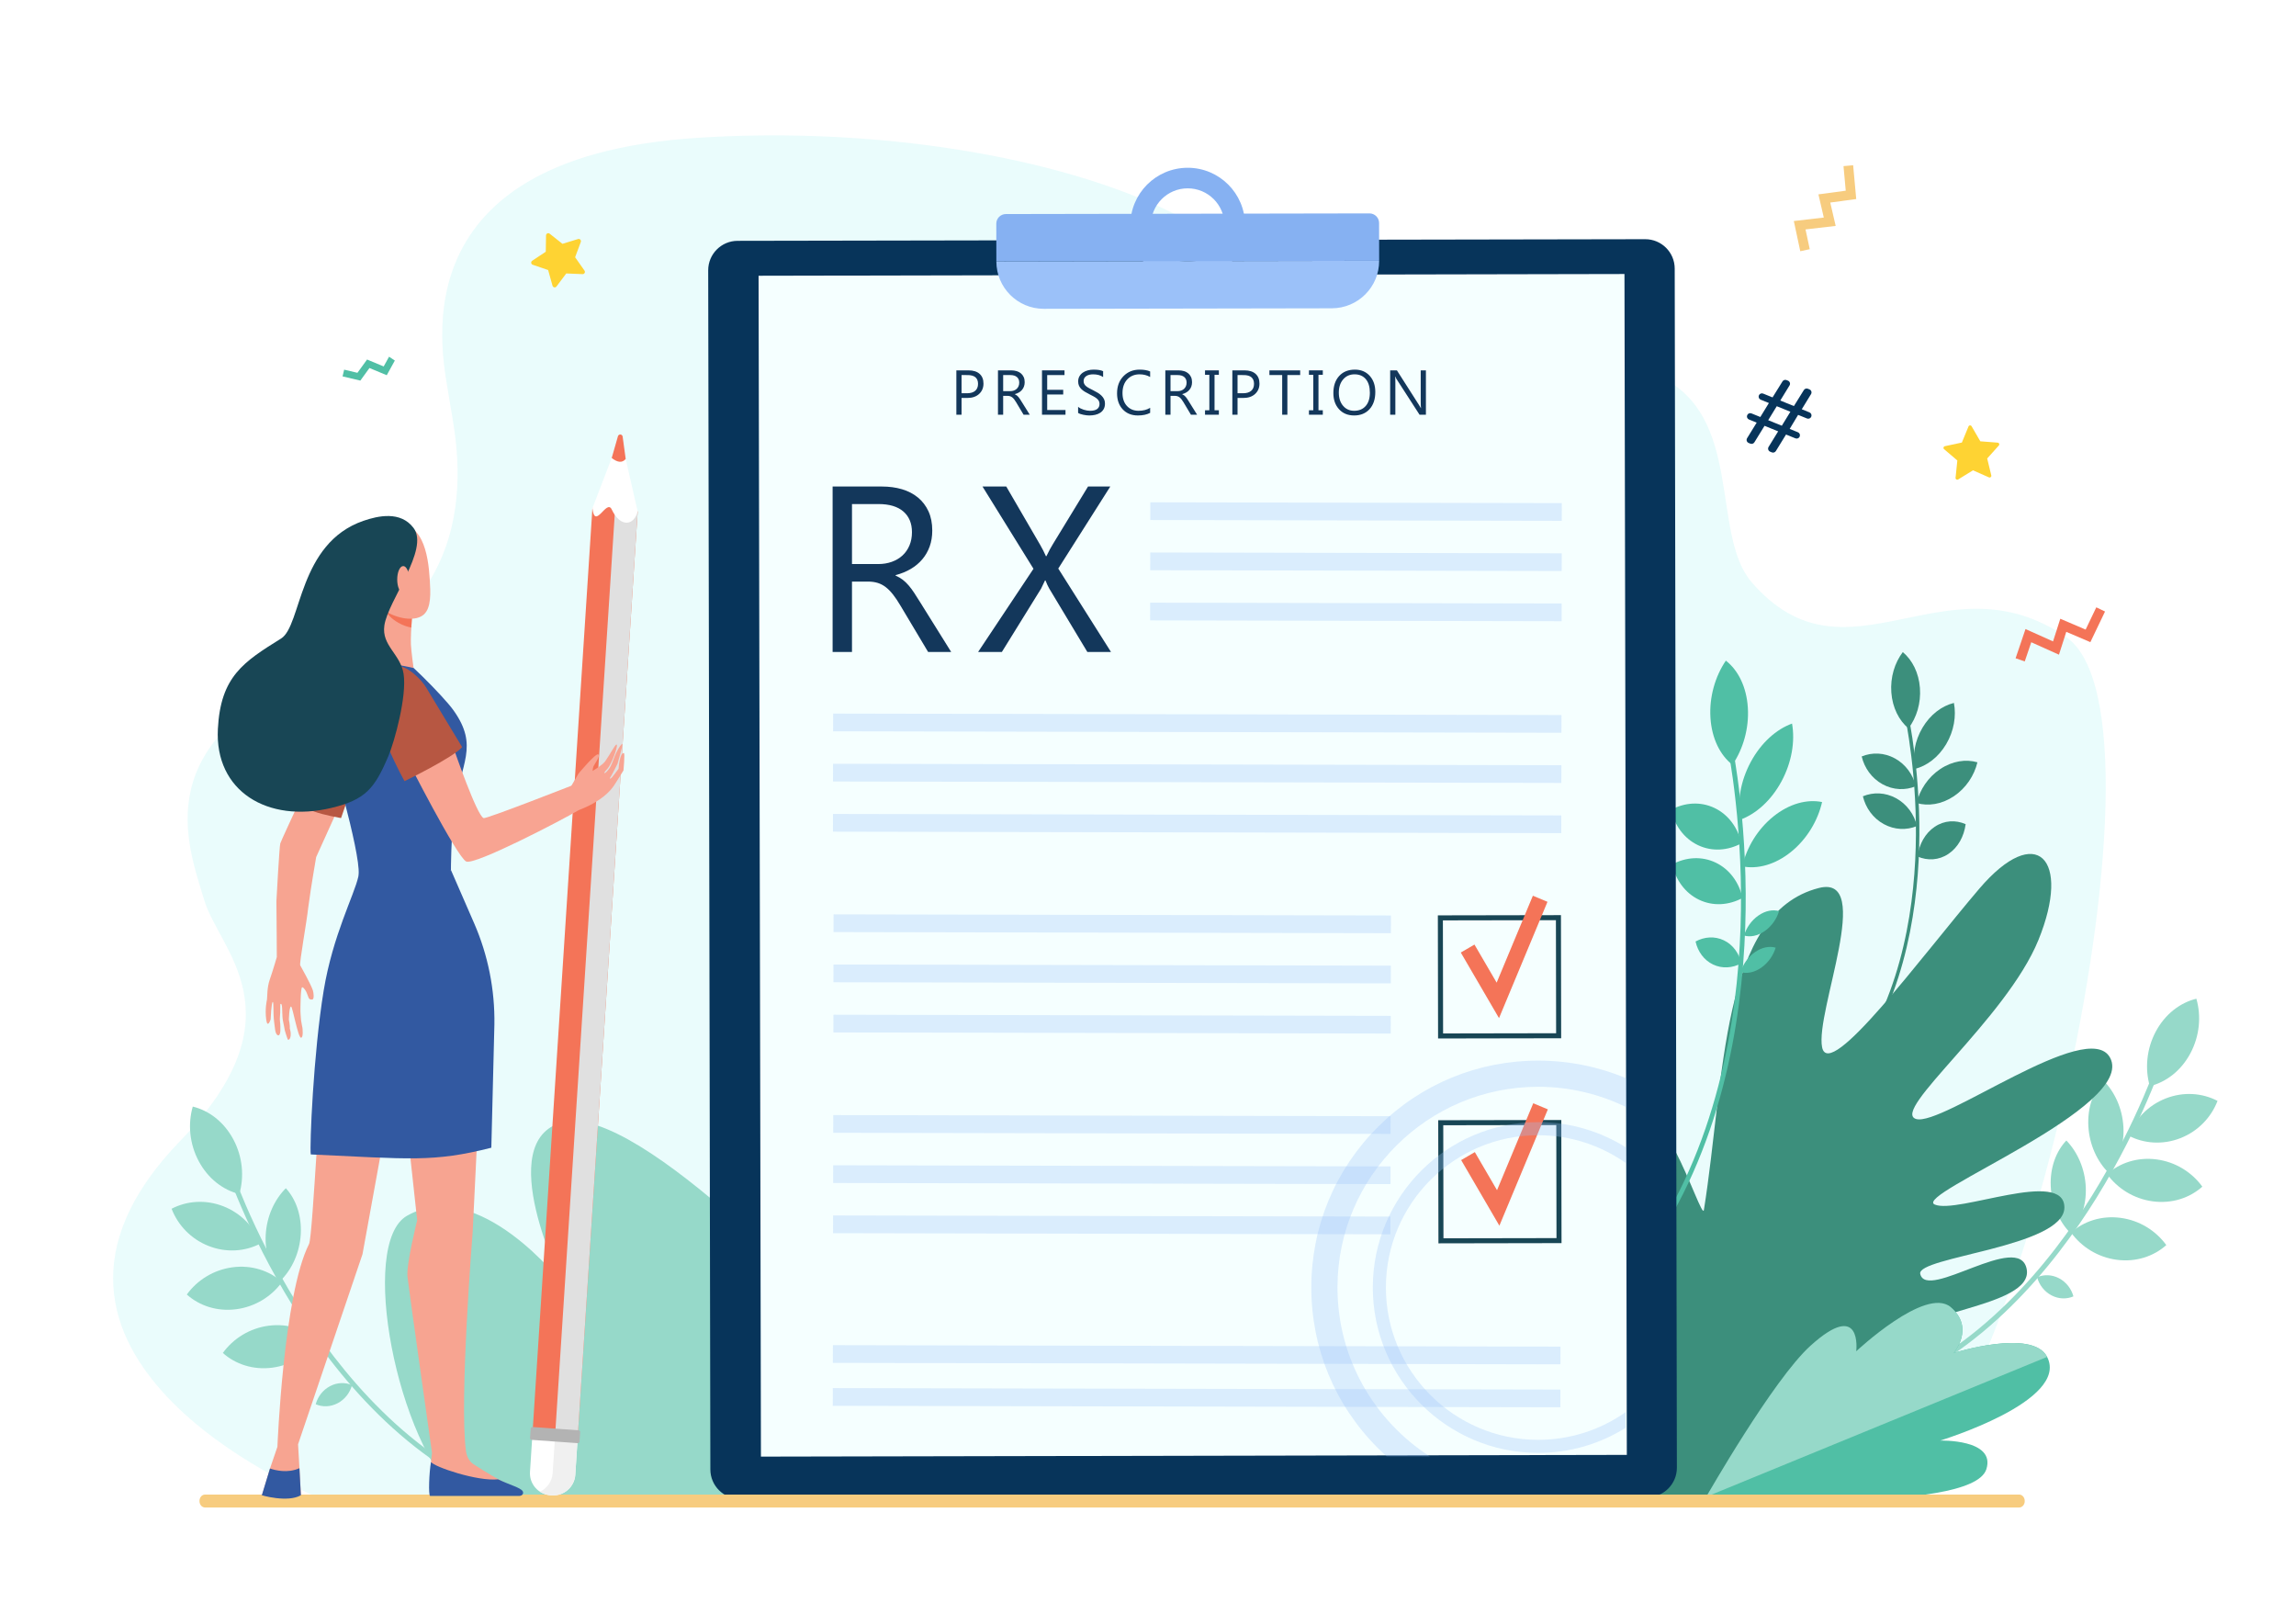 <?xml version="1.0" encoding="utf-8"?>
<!-- Generator: Adobe Illustrator 27.5.0, SVG Export Plug-In . SVG Version: 6.00 Build 0)  -->
<svg version="1.1" id="Layer_1" xmlns="http://www.w3.org/2000/svg" xmlns:xlink="http://www.w3.org/1999/xlink" x="0px" y="0px"
	 viewBox="0 0 2845.735 2000" style="enable-background:new 0 0 2845.735 2000;" xml:space="preserve">
<rect x="-0.001" y="0" style="fill:#FFFFFF;" width="2845.735" height="2000"/>
<g>
	<path style="fill:#EAFCFC;" d="M863.601,170.834c383.464-25.015,785.511,105.288,726.413,294.175
		c-59.098,188.888,315.951-67.092,465.623,1.011c106.556,48.484,63.96,196.081,115.512,255.554
		c118.195,136.362,239.078-35.353,389.51,67.676c150.432,103.03-77.249,1061.379-234.4,1066.751l-1939.939-4
		c0,0-419.98-172.967-162.727-438.513c151.117-155.988,48.267-235.515,29.549-297.978c-21.49-71.717-71.634-196.969,146.85-288.887
		c218.485-91.919,162.073-291.917,156.7-333.331C551.317,451.878,480.138,195.85,863.601,170.834L863.601,170.834z"/>
	<path style="fill:#96D9C9;" d="M1433.84,1857.037c-37.106-48.108-240.581-305.85-373.254-348.8
		c-146.449-47.409-8.422,140.89-8.422,140.89s-259.796-284.078-355.132-258.469c-87.391,23.476,0,199.561,0,199.561
		s-103.585-133.966-192.503-83.748c-60.667,34.262-12.567,282.262,66.517,350.566H1433.84z"/>
	<g>
		<g>
			<path style="fill:#3C8F7C;" d="M2307.869,1299.699c57.176-91.879,67.845-202.828,66.727-279.723
				c-1.213-83.477-16.193-145.98-16.344-146.602l4.137-1.498c0.151,0.626,15.25,63.586,16.484,147.618
				c1.143,77.651-9.648,189.74-67.532,282.758L2307.869,1299.699z"/>
		</g>
		<g>
			<path style="fill:#3C8F7C;" d="M2344.173,858.105c1.405,18.89,9.536,34.732,21.243,44.457
				c10.005-13.152,15.619-31.167,14.213-50.057c-1.404-18.89-9.536-34.733-21.242-44.458
				C2348.381,821.202,2342.768,839.215,2344.173,858.105z"/>
		</g>
		<g>
			<path style="fill:#3C8F7C;" d="M2382.816,901.711c-9.699,16.347-12.706,34.958-9.6,51.113
				c14.854-3.643,29.229-14.332,38.928-30.68c9.699-16.347,12.707-34.958,9.6-51.112
				C2406.892,874.674,2392.516,885.363,2382.816,901.711z"/>
		</g>
		<g>
			<path style="fill:#3C8F7C;" d="M2404.709,953.023c-15.061,10.084-25.271,25.641-29.197,42.044
				c14.314,4.191,31.1,1.673,46.162-8.411c15.063-10.084,25.271-25.64,29.197-42.044
				C2436.557,940.423,2419.771,942.939,2404.709,953.023z"/>
		</g>
		<g>
			<path style="fill:#3C8F7C;" d="M2397.958,1024.482c-11.925,8.009-19.315,21.701-21.331,36.842
				c12.426,5.44,26.406,4.777,38.33-3.232c11.926-8.009,19.316-21.701,21.332-36.842
				C2423.864,1015.81,2409.883,1016.473,2397.958,1024.482z"/>
		</g>
		<g>
			<path style="fill:#3C8F7C;" d="M2348.684,939.816c-13.406-7.372-28.41-7.782-41.252-2.46
				c3.393,14.25,12.414,27.052,25.818,34.423c13.404,7.372,28.409,7.782,41.252,2.46
				C2371.109,959.989,2362.088,947.188,2348.684,939.816z"/>
		</g>
		<g>
			<path style="fill:#3C8F7C;" d="M2350.168,989.168c-13.406-7.372-28.41-7.782-41.252-2.46
				c3.392,14.25,12.414,27.052,25.818,34.423c13.404,7.372,28.408,7.783,41.252,2.46
				C2372.594,1009.341,2363.573,996.54,2350.168,989.168z"/>
		</g>
	</g>
	<g>
		<g>
			<path style="fill:#96D9C9;" d="M2326.049,1720.367c126.669-45.964,215.27-155.597,267.29-239.473
				c56.475-91.055,83.247-172.278,83.512-173.089l5.597,2.221c-0.265,0.816-27.222,82.643-84.058,174.316
				c-52.52,84.712-142.043,195.46-270.281,241.995L2326.049,1720.367z"/>
		</g>
		<g>
			<path style="fill:#96D9C9;" d="M2671.903,1278.302c-11.534,21.652-13.541,46.261-7.369,67.592
				c20.141-4.893,38.804-19.094,50.338-40.747c11.533-21.653,13.541-46.261,7.368-67.593
				C2702.101,1242.447,2683.437,1256.648,2671.903,1278.302z"/>
		</g>
		<g>
			<path style="fill:#96D9C9;" d="M2684.309,1361.11c-22.015,8.617-38.219,25.878-45.982,46.163
				c18.898,9.849,42.15,11.664,64.165,3.046c22.014-8.617,38.219-25.878,45.982-46.163
				C2729.575,1354.308,2706.323,1352.492,2684.309,1361.11z"/>
		</g>
		<g>
			<path style="fill:#96D9C9;" d="M2672.908,1436.69c-23.589-3.103-45.618,4.189-61.308,18.22
				c12.879,17.789,33.129,30.642,56.718,33.744s45.618-4.189,61.308-18.221C2716.747,1452.646,2696.497,1439.793,2672.908,1436.69z"
				/>
		</g>
		<g>
			<path style="fill:#96D9C9;" d="M2628.251,1509.103c-23.589-3.103-45.618,4.189-61.308,18.221
				c12.879,17.788,33.129,30.641,56.718,33.743c23.589,3.103,45.618-4.189,61.308-18.22
				C2672.09,1525.058,2651.84,1512.205,2628.251,1509.103z"/>
		</g>
		<g>
			<path style="fill:#96D9C9;" d="M2631.821,1396.321c-1.283-22.864-10.852-43.503-24.928-57.586
				c-12.523,13.609-19.793,33.95-18.511,56.815c1.282,22.864,10.852,43.505,24.928,57.587
				C2625.834,1439.527,2633.104,1419.187,2631.821,1396.321z"/>
		</g>
		<g>
			<path style="fill:#96D9C9;" d="M2585.188,1471.271c-0.945-22.876-10.213-43.685-24.086-58.025
				c-12.729,13.364-20.3,33.555-19.354,56.43c0.945,22.876,10.213,43.685,24.086,58.025
				C2578.562,1514.337,2586.134,1494.146,2585.188,1471.271z"/>
		</g>
		<g>
			<path style="fill:#96D9C9;" d="M2552.093,1583.984c-8.996-4.737-18.89-4.885-27.232-1.281c2.552,9.339,8.779,17.68,17.774,22.415
				c8.995,4.736,18.89,4.884,27.231,1.28C2567.315,1597.059,2561.087,1588.719,2552.093,1583.984z"/>
		</g>
	</g>
	<g>
		<g>
			<path style="fill:#96D9C9;" d="M635.119,1854.03c-126.669-45.964-215.269-155.597-267.29-239.473
				c-56.475-91.055-83.247-172.278-83.512-173.089l-5.597,2.221c0.265,0.815,27.222,82.643,84.058,174.315
				c52.52,84.712,142.043,195.46,270.281,241.995L635.119,1854.03z"/>
		</g>
		<g>
			<path style="fill:#96D9C9;" d="M289.265,1411.965c11.534,21.652,13.541,46.261,7.369,67.592
				c-20.141-4.893-38.804-19.094-50.338-40.747c-11.533-21.653-13.541-46.261-7.368-67.593
				C259.067,1376.11,277.731,1390.312,289.265,1411.965z"/>
		</g>
		<g>
			<path style="fill:#96D9C9;" d="M276.859,1494.773c22.015,8.617,38.219,25.878,45.982,46.163
				c-18.898,9.849-42.15,11.664-64.165,3.046c-22.014-8.617-38.219-25.878-45.982-46.163
				C231.593,1487.971,254.845,1486.155,276.859,1494.773z"/>
		</g>
		<g>
			<path style="fill:#96D9C9;" d="M288.26,1570.354c23.589-3.103,45.618,4.189,61.307,18.22
				c-12.878,17.789-33.128,30.642-56.717,33.745c-23.589,3.102-45.618-4.19-61.308-18.222
				C244.421,1586.309,264.671,1573.456,288.26,1570.354z"/>
		</g>
		<g>
			<path style="fill:#96D9C9;" d="M332.917,1642.766c23.589-3.103,45.618,4.189,61.308,18.221
				c-12.879,17.789-33.129,30.641-56.718,33.743c-23.589,3.103-45.618-4.189-61.308-18.22
				C289.078,1658.721,309.328,1645.868,332.917,1642.766z"/>
		</g>
		<g>
			<path style="fill:#96D9C9;" d="M329.347,1529.984c1.283-22.864,10.852-43.504,24.928-57.586
				c12.523,13.609,19.792,33.95,18.511,56.815c-1.282,22.864-10.852,43.505-24.928,57.587
				C335.334,1573.19,328.064,1552.85,329.347,1529.984z"/>
		</g>
		<g>
			<path style="fill:#96D9C9;" d="M375.979,1604.934c0.945-22.876,10.213-43.684,24.086-58.025
				c12.729,13.364,20.3,33.555,19.354,56.43c-0.945,22.876-10.213,43.685-24.086,58.026
				C382.606,1648,375.034,1627.809,375.979,1604.934z"/>
		</g>
		<g>
			<path style="fill:#96D9C9;" d="M409.075,1717.646c8.996-4.736,18.89-4.884,27.232-1.28c-2.552,9.339-8.779,17.68-17.774,22.415
				c-8.995,4.736-18.89,4.884-27.232,1.28C393.853,1730.723,400.081,1722.382,409.075,1717.646z"/>
		</g>
	</g>
	<path style="fill:#3C8F7C;" d="M1905.965,1854.766c0,0,68.154-424.156,101.074-470.369
		c45.494-63.865,102.065,132.11,104.824,114.886c26.057-162.669,20.604-367.833,142.465-398.923
		c69.275-17.674-4.578,153.225,4.023,197.258c8.604,44.033,123.841-113.174,194.814-196.347
		c70.973-83.174,114.431-37.284,73.289,63.619c-39.782,97.57-183.898,211.898-151.637,221.684
		c32.26,9.786,213.155-126.135,240.418-76.043c33.428,61.42-245.236,169.833-217.277,182.063
		c27.959,12.231,160.709-45.27,160.709,3.656s-183.436,61.151-178.666,82.306c7.727,34.255,122.953-53.442,131.953-5.916
		c9.204,48.611-156.422,52.298-150.637,90.318c3.324,21.851,45.04-1.02,52.586,29.018
		c17.205,68.496-243.787,164.477-243.787,164.477L1905.965,1854.766z"/>
	<g>
		<path style="fill:#50BFA5;" d="M2114.762,1854.766c0,0,101.404-161.828,151.049-192.938
			c52.898-33.148,13.933,63.921,13.933,63.921s106.93-132.04,137.792-106.168c30.863,25.872,3.844,56.974,3.844,56.974
			s97.592-30.858,115.882,4.836c28.106,54.85-132.603,103.679-132.603,103.679s69.334-1.994,57.254,35.602
			C2443.695,1877.367,2114.762,1854.766,2114.762,1854.766z"/>
		<path style="fill:#96D9C9;" d="M2537.261,1681.39c-18.29-35.694-115.882-4.836-115.882-4.836s27.02-31.102-3.842-56.974
			c-30.864-25.872-116.856,54.814-116.856,54.814s7.979-65.395-56.813-6.736c-46.279,41.896-129.105,187.107-129.105,187.107
			L2537.261,1681.39z"/>
	</g>
	<g>
		<g>
			<g>
				<path style="fill:#50BFA5;" d="M2072.591,1504.738l-4.896-2.861c75.683-134.3,90.805-288.474,90.163-394.163
					c-0.696-114.694-19.589-198.645-19.78-199.479l5.669-2.089c0.192,0.84,19.224,85.352,19.94,200.729
					C2164.35,1213.46,2149.082,1369.005,2072.591,1504.738z"/>
			</g>
			<g>
				<path style="fill:#50BFA5;" d="M2119.99,889.42c1.633,25.792,12.078,46.475,27.256,58.253
					c13.202-19.457,20.721-45,19.088-70.793c-1.633-25.791-12.08-46.474-27.258-58.252
					C2125.875,838.085,2118.355,863.629,2119.99,889.42z"/>
			</g>
			<g>
				<path style="fill:#50BFA5;" d="M2169.971,944.127c-12.836,23.809-16.96,49.818-13.077,71.616
					c19.43-7.037,38.31-23.701,51.144-47.511c12.836-23.809,16.96-49.817,13.076-71.616
					C2201.686,903.653,2182.805,920.318,2169.971,944.127z"/>
			</g>
			<g>
				<path style="fill:#50BFA5;" d="M2198.002,1011.721c-19.768,15.926-33.261,38.716-38.563,61.815
					c18.643,3.812,40.58-1.941,60.35-17.867c19.77-15.926,33.264-38.716,38.563-61.815
					C2239.71,990.042,2217.771,995.795,2198.002,1011.721z"/>
			</g>
			<g>
				<path style="fill:#50BFA5;" d="M2179.412,1134.49c-8.684,6.049-14.961,15.21-17.839,24.782
					c7.638,2.246,16.927,0.566,25.612-5.482c8.684-6.049,14.961-15.21,17.84-24.781
					C2197.387,1126.763,2188.097,1128.442,2179.412,1134.49z"/>
			</g>
			<g>
				<path style="fill:#50BFA5;" d="M2175.201,1179.782c-8.686,6.049-14.961,15.21-17.841,24.781
					c7.64,2.246,16.928,0.566,25.612-5.481c8.686-6.049,14.961-15.21,17.84-24.782
					C2193.174,1172.054,2183.885,1173.734,2175.201,1179.782z"/>
			</g>
			<g>
				<path style="fill:#50BFA5;" d="M2125.006,1001.198c-17.42-8.31-37.002-6.829-53.824,2.245
					c4.276,19.139,15.918,35.516,33.338,43.826s37.002,6.828,53.822-2.244C2154.066,1025.887,2142.426,1009.509,2125.006,1001.198z"
					/>
			</g>
			<g>
				<path style="fill:#50BFA5;" d="M2126.418,1068.879c-17.421-8.311-37.002-6.828-53.824,2.245
					c4.277,19.139,15.916,35.516,33.338,43.826c17.42,8.311,37.002,6.829,53.822-2.245
					C2155.478,1093.568,2143.837,1077.189,2126.418,1068.879z"/>
			</g>
			<g>
				<path style="fill:#50BFA5;" d="M2136.545,1165.175c-11.338-5.409-24.083-4.445-35.031,1.46
					c2.783,12.457,10.359,23.117,21.697,28.526c11.34,5.409,24.084,4.444,35.033-1.462
					C2155.461,1181.243,2147.885,1170.584,2136.545,1165.175z"/>
			</g>
		</g>
	</g>
	<path style="fill:#FED333;" d="M684.819,354.09l-5.442-19.47l-19.125-6.555c-2.178-0.746-2.555-3.667-0.637-4.941l16.835-11.192
		l0.324-20.214c0.037-2.303,2.698-3.564,4.503-2.133l15.848,12.552l19.324-5.938c2.201-0.676,4.222,1.465,3.42,3.623l-7.041,18.951
		l11.62,16.543c1.323,1.885-0.088,4.469-2.388,4.373l-20.2-0.841l-12.143,16.163C688.333,356.852,685.439,356.308,684.819,354.09z"
		/>
	<polygon style="fill:#50BFA5;" points="482.218,441.999 475.557,454.074 454.944,445.503 443.028,461.958 426.553,458.065 
		424.583,466.405 446.617,471.611 457.91,456.018 479.354,464.934 489.377,446.763 	"/>
	<g>
		<path style="fill:#FED333;" d="M2477.436,552.012l-14.438,16.1l5.077,21.019c0.411,1.698-1.306,3.13-2.902,2.423l-19.772-8.756
			l-18.422,11.325c-1.488,0.914-3.379-0.274-3.201-2.013l2.217-21.511l-16.462-14.021c-1.331-1.133-0.784-3.299,0.923-3.666
			l21.145-4.538l8.246-19.99c0.667-1.615,2.896-1.765,3.771-0.254l10.852,18.706l21.559,1.666
			C2477.77,548.638,2478.602,550.711,2477.436,552.012z"/>
	</g>
	<g>
		<polygon style="fill:#F7CC7F;" points="2275.193,279.942 2237.819,284.291 2243.063,308.789 2231.322,311.301 2223.318,273.893 
			2260.469,269.569 2253.816,240.855 2287.671,236.296 2284.892,205.85 2296.846,204.758 2300.672,246.659 2268.488,250.992 		"/>
	</g>
	<g>
		<polygon style="fill:#F47458;" points="2551.932,811.245 2517.605,795.837 2509.559,819.562 2498.189,815.706 2510.477,779.477 
			2544.598,794.795 2553.594,766.726 2585.004,780.151 2598.213,752.578 2609.039,757.765 2590.863,795.711 2561.002,782.948 		"/>
	</g>
	<path style="fill:#07345A;" d="M2165.408,542.981l11.875-19.289l-9.536-3.867c-2.087-0.847-3.093-3.225-2.247-5.312l0,0
		c0.847-2.088,3.225-3.094,5.312-2.247l10.998,4.461l10.618-17.323l-10.187-4.131c-2.087-0.846-3.093-3.224-2.247-5.311l0,0
		c0.847-2.086,3.225-3.092,5.312-2.246l11.647,4.724l12.332-19.837c1.047-1.686,3.156-2.372,4.996-1.626l1.777,0.721
		c2.334,0.947,3.26,3.762,1.945,5.909l-11.469,18.719l16.889,6.849l12.33-19.837c1.049-1.686,3.156-2.372,4.996-1.626l1.94,0.787
		c2.333,0.946,3.261,3.761,1.944,5.908l-11.469,18.719l9.537,3.867c2.088,0.847,3.093,3.225,2.246,5.312l0,0
		c-0.846,2.087-3.224,3.093-5.311,2.246l-10.998-4.46l-10.455,17.389l10.186,4.131c2.087,0.846,3.093,3.224,2.246,5.311l0,0
		c-0.846,2.087-3.225,3.093-5.311,2.247l-11.648-4.724l-12.595,20.457c-1.044,1.695-3.159,2.39-5.005,1.641l-2.08-0.843
		c-2.337-0.948-3.262-3.769-1.939-5.917l11.877-19.289l-16.889-6.849l-12.596,20.457c-1.043,1.695-3.16,2.39-5.005,1.642
		l-2.079-0.844C2165.01,547.95,2164.086,545.129,2165.408,542.981z M2208.441,527.527l10.617-17.323l-16.887-6.848l-10.619,17.322
		L2208.441,527.527z"/>
	<path style="fill:#F48C7F;" d="M974.239,1302.238c-3.752-2.543-8.894-1.571-11.76,1.94c-2.227,2.729-4.772,6.365-5.864,9.82
		c-2.467,7.806-0.436,19.325,3.079,21.676c3.515,2.351,13.144-21.419,16.191-28.044
		C977.028,1305.146,975.987,1303.423,974.239,1302.238z"/>
	<path style="fill:#07345A;" d="M914.192,298.429l1124.94-2.025c20.154-0.036,36.52,16.271,36.557,36.424l2.677,1485.888
		c0.036,20.153-16.272,36.52-36.425,36.556L917,1857.297c-20.153,0.036-36.519-16.271-36.556-36.424l-2.677-1485.889
		C877.732,314.832,894.039,298.466,914.192,298.429z"/>
	
		<rect x="941.451" y="340.907" transform="matrix(1 -0.002 0.002 1 -1.93 2.665)" style="fill:#F5FFFF;" width="1073.217" height="1463.276"/>
	<path style="fill:#86B1F2;" d="M1709.292,276.327c-0.011-6.582-5.356-11.907-11.938-11.895l-450.622,0.811
		c-6.581,0.012-11.907,5.357-11.896,11.939l0.085,46.836l474.455-0.855L1709.292,276.327z"/>
	<path style="fill:#86B1F2;" d="M1471.941,207.892c-39.25,0.071-71.01,31.946-70.94,71.196c0.071,39.249,31.946,71.01,71.196,70.939
		c39.249-0.07,71.01-31.946,70.94-71.196C1543.066,239.582,1511.191,207.821,1471.941,207.892z M1472.15,324.537
		c-25.171,0.045-45.613-20.324-45.658-45.495c-0.045-25.172,20.324-45.614,45.494-45.659c25.172-0.046,45.615,20.323,45.659,45.494
		C1517.691,304.049,1497.322,324.491,1472.15,324.537z"/>
	<g>
		<path style="fill:#9BC1F9;" d="M1701.995,265.359c4.279,1.802,7.288,6.031,7.297,10.968l0.085,46.835l-474.455,0.855
			c0.059,32.448,26.411,58.705,58.859,58.646l356.95-0.642c32.448-0.059,58.705-26.411,58.646-58.859l-0.085-46.835
			C1709.283,271.391,1706.275,267.161,1701.995,265.359z"/>
		<path style="fill:#9BC1F9;" d="M1246.732,265.243L1246.732,265.243c-4.113,0.007-7.736,2.098-9.872,5.271
			C1238.996,267.341,1242.619,265.25,1246.732,265.243z"/>
		<path style="fill:#9BC1F9;" d="M1235.367,273.637c0.23-0.747,0.533-1.462,0.898-2.139
			C1235.9,272.175,1235.598,272.89,1235.367,273.637z"/>
	</g>
	<g>
		<path style="fill:#184655;" d="M1934.957,1286.554l-152.564,0.274l-0.273-152.563l152.563-0.274L1934.957,1286.554z
			 M1788.617,1280.582l140.093-0.253l-0.253-140.091l-140.091,0.252L1788.617,1280.582z"/>
	</g>
	<g>
		<path style="fill:#184655;" d="M1935.414,1540.409l-152.564,0.275l-0.274-152.563l152.563-0.274L1935.414,1540.409z
			 M1789.074,1534.438l140.094-0.252l-0.252-140.092l-140.094,0.252L1789.074,1534.438z"/>
	</g>
	
		<rect x="1425.599" y="623.266" transform="matrix(-1 -0.002 0.002 -1 3360.08 1271.515)" style="opacity:0.3;fill:#9BC1F9;" width="510.027" height="21.959"/>
	
		<rect x="1425.487" y="685.451" transform="matrix(-1 -0.002 0.002 -1 3359.743 1395.887)" style="opacity:0.3;fill:#9BC1F9;" width="510.027" height="21.959"/>
	
		<rect x="1425.375" y="747.635" transform="matrix(-1 -0.002 0.002 -1 3359.408 1520.255)" style="opacity:0.3;fill:#9BC1F9;" width="510.028" height="21.958"/>
	
		<rect x="1032.412" y="885.437" transform="matrix(-1 -0.002 0.002 -1 2965.949 1795.504)" style="opacity:0.3;fill:#9BC1F9;" width="902.742" height="21.959"/>
	
		<rect x="1032.3" y="947.622" transform="matrix(-1 -0.002 0.002 -1 2965.612 1919.874)" style="opacity:0.3;fill:#9BC1F9;" width="902.742" height="21.958"/>
	
		<rect x="1032.188" y="1009.806" transform="matrix(-1 -0.002 0.002 -1 2965.277 2044.24)" style="opacity:0.3;fill:#9BC1F9;" width="902.742" height="21.959"/>
	
		<rect x="1032.907" y="1133.987" transform="matrix(-1 -0.002 0.002 -1 2754.547 2292.415)" style="opacity:0.3;fill:#9BC1F9;" width="690.799" height="21.959"/>
	
		<rect x="1032.795" y="1196.171" transform="matrix(-1 -0.002 0.002 -1 2754.213 2416.781)" style="opacity:0.3;fill:#9BC1F9;" width="690.799" height="21.959"/>
	
		<rect x="1032.683" y="1258.356" transform="matrix(-1 -0.002 0.002 -1 2753.875 2541.152)" style="opacity:0.3;fill:#9BC1F9;" width="690.799" height="21.958"/>
	
		<rect x="1032.459" y="1382.725" transform="matrix(-1 -0.002 0.002 -1 2753.205 2789.887)" style="opacity:0.3;fill:#9BC1F9;" width="690.799" height="21.958"/>
	
		<rect x="1032.347" y="1444.909" transform="matrix(-1 -0.002 0.002 -1 2752.869 2914.255)" style="opacity:0.3;fill:#9BC1F9;" width="690.8" height="21.958"/>
	
		<rect x="1032.235" y="1507.093" transform="matrix(-1 -0.002 0.002 -1 2752.533 3038.623)" style="opacity:0.3;fill:#9BC1F9;" width="690.799" height="21.959"/>
	
		<rect x="1031.945" y="1668.053" transform="matrix(-1 -0.002 0.002 -1 2962.664 3360.733)" style="opacity:0.3;fill:#9BC1F9;" width="901.8" height="21.959"/>
	
		<rect x="1031.849" y="1721.264" transform="matrix(-1 -0.002 0.002 -1 2962.375 3467.155)" style="opacity:0.3;fill:#9BC1F9;" width="901.799" height="21.959"/>
	<g>
		<polygon style="fill:#F47458;" points="1857.921,1261.616 1810.542,1180.331 1827.495,1170.449 1854.996,1217.63 
			1899.891,1109.93 1918.004,1117.479 		"/>
	</g>
	<g>
		<polygon style="fill:#F47458;" points="1858.385,1518.798 1811.006,1437.513 1827.958,1427.631 1855.459,1474.812 
			1900.354,1367.111 1918.467,1374.661 		"/>
	</g>
	<g>
		<path style="opacity:0.3;fill:#9BC1F9;" d="M1906.954,1314.277c37.973,0.068,74.778,7.622,108.747,21.94l-0.064,35.765
			c-32.852-16.117-69.752-25.211-108.74-25.281c-137.154-0.247-248.939,111.136-249.186,248.29
			c-0.158,87.876,45.51,165.337,114.419,209.721l-53.552-0.097c-3.846-3.462-7.619-7.029-11.299-10.723
			c-53.01-53.2-82.129-123.858-81.992-198.96c0.134-75.103,29.507-145.654,82.707-198.663S1831.854,1314.142,1906.954,1314.277z"/>
		<path style="opacity:0.3;fill:#9BC1F9;" d="M1906.816,1390.501c39.939,0.072,77.219,11.635,108.729,31.531l-0.035,19.47
			c-30.726-21.834-68.242-34.715-108.723-34.788c-104.063-0.188-188.877,84.322-189.064,188.385
			c-0.188,104.063,84.322,188.878,188.385,189.065c40.479,0.072,78.043-12.674,108.848-34.396l-0.035,19.47
			c-31.582,19.782-68.902,31.211-108.842,31.139c-113.003-0.203-204.771-92.303-204.567-205.307
			C1701.715,1482.066,1793.813,1390.298,1906.816,1390.501z"/>
	</g>
	<g>
		<path style="fill:#13375B;" d="M1191.781,493.124v20.774h-6.44v-54.963h15.102c5.877,0,10.432,1.433,13.665,4.293
			c3.232,2.861,4.848,6.898,4.848,12.111c0,5.214-1.796,9.48-5.385,12.802c-3.591,3.322-8.439,4.982-14.546,4.982H1191.781z
			 M1191.781,464.762v22.537h6.745c4.446,0,7.839-1.015,10.177-3.048c2.338-2.031,3.507-4.9,3.507-8.604
			c0-7.257-4.293-10.885-12.878-10.885H1191.781z"/>
		<path style="fill:#13375B;" d="M1276.32,513.898h-7.666l-9.198-15.407c-0.844-1.432-1.661-2.651-2.453-3.661
			c-0.792-1.009-1.604-1.833-2.434-2.473c-0.831-0.638-1.725-1.104-2.684-1.398c-0.958-0.293-2.038-0.441-3.238-0.441h-5.29v23.38
			h-6.439v-54.963h16.405c2.401,0,4.619,0.301,6.649,0.901c2.032,0.601,3.795,1.513,5.29,2.74c1.495,1.227,2.665,2.754,3.507,4.58
			c0.843,1.827,1.264,3.967,1.264,6.42c0,1.917-0.287,3.672-0.862,5.27c-0.575,1.597-1.393,3.022-2.453,4.273
			c-1.06,1.252-2.338,2.318-3.833,3.2c-1.494,0.881-3.175,1.565-5.04,2.051v0.153c0.92,0.409,1.718,0.876,2.396,1.399
			c0.677,0.524,1.322,1.143,1.936,1.858c0.613,0.716,1.219,1.527,1.82,2.434c0.601,0.908,1.271,1.962,2.013,3.162L1276.32,513.898z
			 M1243.357,464.762v19.931h8.738c1.61,0,3.099-0.242,4.466-0.729c1.367-0.484,2.548-1.182,3.545-2.089
			c0.996-0.907,1.775-2.018,2.337-3.334c0.562-1.316,0.843-2.791,0.843-4.428c0-2.938-0.951-5.232-2.855-6.88
			c-1.904-1.647-4.657-2.472-8.259-2.472H1243.357z"/>
		<path style="fill:#13375B;" d="M1320.614,513.898h-29.13v-54.963h27.903v5.826h-21.463v18.283h19.854v5.786h-19.854v19.242h22.69
			V513.898z"/>
		<path style="fill:#13375B;" d="M1336.239,511.676v-7.59c0.868,0.767,1.91,1.456,3.124,2.07c1.213,0.613,2.491,1.131,3.832,1.552
			c1.342,0.423,2.69,0.748,4.045,0.977c1.353,0.23,2.605,0.346,3.755,0.346c3.96,0,6.917-0.734,8.872-2.204
			c1.956-1.469,2.933-3.584,2.933-6.344c0-1.482-0.326-2.771-0.978-3.871c-0.652-1.098-1.553-2.102-2.703-3.009
			c-1.149-0.907-2.51-1.775-4.082-2.606c-1.571-0.83-3.264-1.705-5.078-2.625c-1.916-0.971-3.705-1.955-5.366-2.951
			c-1.661-0.997-3.104-2.095-4.33-3.297c-1.228-1.2-2.192-2.561-2.895-4.082c-0.703-1.52-1.054-3.302-1.054-5.347
			c0-2.504,0.55-4.682,1.648-6.534c1.098-1.853,2.543-3.379,4.331-4.581c1.789-1.201,3.827-2.095,6.114-2.683
			c2.286-0.587,4.618-0.882,6.994-0.882c5.417,0,9.365,0.651,11.844,1.955v7.244c-3.246-2.248-7.411-3.373-12.495-3.373
			c-1.407,0-2.811,0.147-4.216,0.44c-1.406,0.294-2.658,0.773-3.757,1.438c-1.099,0.665-1.993,1.521-2.683,2.568
			c-0.69,1.048-1.035,2.325-1.035,3.832c0,1.406,0.262,2.62,0.786,3.642c0.523,1.023,1.296,1.955,2.318,2.799
			c1.022,0.843,2.268,1.661,3.737,2.452c1.469,0.792,3.163,1.661,5.08,2.607c1.967,0.97,3.832,1.993,5.595,3.066
			c1.764,1.073,3.31,2.262,4.639,3.565c1.327,1.303,2.382,2.747,3.162,4.331c0.779,1.585,1.167,3.398,1.167,5.443
			c0,2.708-0.53,5.001-1.589,6.88c-1.062,1.878-2.491,3.404-4.293,4.58c-1.8,1.175-3.877,2.024-6.229,2.548
			c-2.351,0.523-4.829,0.786-7.434,0.786c-0.871,0-1.943-0.07-3.221-0.211c-1.277-0.141-2.581-0.345-3.909-0.613
			c-1.329-0.268-2.586-0.6-3.775-0.996C1337.907,512.602,1336.953,512.161,1336.239,511.676z"/>
		<path style="fill:#13375B;" d="M1425.531,511.599c-4.063,2.147-9.122,3.22-15.178,3.22c-7.82,0-14.08-2.517-18.781-7.55
			c-4.703-5.034-7.052-11.64-7.052-19.816c0-8.79,2.645-15.893,7.934-21.31c5.29-5.417,11.998-8.126,20.122-8.126
			c5.213,0,9.531,0.755,12.956,2.262v6.86c-3.937-2.197-8.279-3.296-13.033-3.296c-6.311,0-11.428,2.108-15.35,6.324
			c-3.923,4.216-5.883,9.851-5.883,16.902c0,6.695,1.833,12.029,5.499,16.003c3.666,3.973,8.478,5.96,14.431,5.96
			c5.519,0,10.297-1.227,14.335-3.681V511.599z"/>
		<path style="fill:#13375B;" d="M1483.738,513.898h-7.666l-9.199-15.407c-0.842-1.432-1.661-2.651-2.452-3.661
			c-0.793-1.009-1.604-1.833-2.435-2.473c-0.83-0.638-1.725-1.104-2.683-1.398c-0.959-0.293-2.038-0.441-3.239-0.441h-5.289v23.38
			h-6.439v-54.963h16.405c2.401,0,4.618,0.301,6.649,0.901c2.031,0.601,3.795,1.513,5.289,2.74c1.495,1.227,2.664,2.754,3.508,4.58
			c0.844,1.827,1.266,3.967,1.266,6.42c0,1.917-0.289,3.672-0.863,5.27c-0.574,1.597-1.393,3.022-2.453,4.273
			c-1.061,1.252-2.338,2.318-3.833,3.2c-1.495,0.881-3.175,1.565-5.04,2.051v0.153c0.92,0.409,1.719,0.876,2.396,1.399
			c0.677,0.524,1.321,1.143,1.936,1.858c0.612,0.716,1.22,1.527,1.821,2.434c0.6,0.908,1.271,1.962,2.012,3.162L1483.738,513.898z
			 M1450.775,464.762v19.931h8.738c1.61,0,3.1-0.242,4.466-0.729c1.368-0.484,2.55-1.182,3.545-2.089
			c0.997-0.907,1.776-2.018,2.339-3.334c0.562-1.316,0.844-2.791,0.844-4.428c0-2.938-0.953-5.232-2.856-6.88
			c-1.904-1.647-4.657-2.472-8.261-2.472H1450.775z"/>
		<path style="fill:#13375B;" d="M1510.707,458.935v5.52h-5.365v43.924h5.365v5.519h-17.17v-5.519h5.365v-43.924h-5.365v-5.52
			H1510.707z"/>
		<path style="fill:#13375B;" d="M1533.845,493.124v20.774h-6.438v-54.963h15.102c5.877,0,10.432,1.433,13.663,4.293
			c3.233,2.861,4.849,6.898,4.849,12.111c0,5.214-1.795,9.48-5.385,12.802c-3.591,3.322-8.439,4.982-14.545,4.982H1533.845z
			 M1533.845,464.762v22.537h6.746c4.446,0,7.838-1.015,10.177-3.048c2.337-2.031,3.506-4.9,3.506-8.604
			c0-7.257-4.293-10.885-12.878-10.885H1533.845z"/>
		<path style="fill:#13375B;" d="M1611.484,464.762h-15.867v49.137h-6.439v-49.137h-15.828v-5.826h38.135V464.762z"/>
		<path style="fill:#13375B;" d="M1639.527,458.935v5.52h-5.366v43.924h5.366v5.519h-17.17v-5.519h5.365v-43.924h-5.365v-5.52
			H1639.527z"/>
		<path style="fill:#13375B;" d="M1678.38,514.818c-7.794,0-14.035-2.567-18.724-7.703c-4.689-5.137-7.033-11.819-7.033-20.047
			c0-8.84,2.389-15.892,7.168-21.157c4.777-5.264,11.281-7.896,19.51-7.896c7.588,0,13.701,2.556,18.34,7.666
			c4.636,5.111,6.956,11.793,6.956,20.046c0,8.969-2.376,16.06-7.13,21.272C1692.715,512.212,1686.351,514.818,1678.38,514.818z
			 M1678.84,463.842c-5.775,0-10.465,2.083-14.066,6.247c-3.604,4.166-5.404,9.634-5.404,16.405c0,6.771,1.756,12.22,5.27,16.347
			c3.514,4.128,8.094,6.19,13.741,6.19c6.029,0,10.782-1.967,14.257-5.903c3.477-3.935,5.213-9.441,5.213-16.52
			c0-7.257-1.686-12.864-5.059-16.825C1689.418,465.822,1684.768,463.842,1678.84,463.842z"/>
		<path style="fill:#13375B;" d="M1767.326,513.898h-7.895l-28.287-43.81c-0.716-1.098-1.303-2.248-1.764-3.449h-0.229
			c0.203,1.176,0.306,3.692,0.306,7.551v39.708h-6.438v-54.963h8.354l27.521,43.119c1.148,1.789,1.891,3.016,2.223,3.68h0.153
			c-0.255-1.584-0.384-4.279-0.384-8.087v-38.712h6.439V513.898z"/>
	</g>
	<g>
		<path style="fill:#13375B;" d="M1178.918,807.86h-28.589l-34.307-57.465c-3.145-5.336-6.195-9.886-9.148-13.651
			c-2.956-3.764-5.982-6.837-9.078-9.22c-3.097-2.382-6.432-4.121-10.005-5.218c-3.574-1.095-7.601-1.643-12.08-1.643h-19.727
			v87.198h-24.015V602.873h61.181c8.957,0,17.225,1.122,24.801,3.36c7.577,2.24,14.152,5.646,19.727,10.221
			c5.575,4.573,9.935,10.269,13.08,17.082c3.144,6.815,4.717,14.795,4.717,23.943c0,7.147-1.073,13.7-3.216,19.655
			c-2.144,5.957-5.195,11.271-9.148,15.938c-3.956,4.671-8.719,8.648-14.294,11.936s-11.843,5.839-18.798,7.648v0.571
			c3.431,1.525,6.409,3.266,8.935,5.218c2.523,1.954,4.932,4.266,7.218,6.933c2.287,2.669,4.55,5.695,6.791,9.077
			c2.237,3.384,4.74,7.315,7.504,11.793L1178.918,807.86z M1055.984,624.602v74.332h32.592c6.004,0,11.554-0.904,16.653-2.715
			c5.097-1.81,9.506-4.408,13.223-7.791c3.717-3.382,6.623-7.527,8.72-12.436c2.095-4.907,3.145-10.411,3.145-16.51
			c0-10.959-3.551-19.513-10.649-25.66c-7.101-6.146-17.368-9.22-30.805-9.22H1055.984z"/>
		<path style="fill:#13375B;" d="M1376.993,807.86h-29.306l-47.171-78.478c-1.429-2.381-3.001-5.765-4.717-10.149h-0.572
			c-0.954,2.193-2.573,5.575-4.86,10.149l-48.601,78.478h-29.448l68.615-103.065l-63.182-101.922h29.447l41.883,72.046
			c2.764,4.767,5.193,9.53,7.291,14.294h0.571c3.049-6.289,5.719-11.243,8.005-14.866l43.599-71.474h27.587l-64.469,101.636
			L1376.993,807.86z"/>
	</g>
	<path style="fill:#F7CC7F;" d="M2502.706,1852H254.048c-3.766,0-6.819,3.582-6.819,8l0,0c0,4.418,3.053,8,6.819,8h2248.658
		c3.766,0,6.819-3.582,6.819-8l0,0C2509.525,1855.582,2506.472,1852,2502.706,1852z"/>
	<g>
		<g>
			<g>
				<g>
					<path style="fill:#FFFFFF;" d="M715.938,1782.591l-2.931,45.028c-1.079,15.066-14.167,26.406-29.234,25.328l-1.553-0.111
						c-15.067-1.078-26.407-14.166-25.329-29.233l2.932-45.027L715.938,1782.591z"/>
					<path style="fill:#F0F0F0;" d="M669.214,1848.444c3.769,2.468,8.193,4.048,13.006,4.392l1.552,0.111
						c15.067,1.079,28.156-10.262,29.234-25.328l2.932-45.027l-28.058-2.009l-2.932,45.027
						C684.216,1835.865,677.913,1844.383,669.214,1848.444z"/>
					<polygon style="fill:#F47458;" points="790.351,633.844 715.938,1782.591 659.823,1778.575 734.236,629.827 763.809,606.405 
											"/>
					<polygon style="fill:#E0E0E0;" points="762.293,631.836 687.88,1780.583 715.938,1782.591 790.351,633.844 					"/>
					<path style="fill:#FFFFFF;" d="M775.518,568.755l14.833,65.089c-4.803,17.796-21.571,19.996-32.17-2.589
						c-6.327-13.482-20.761,26.262-23.944-1.428l23.951-62.313L775.518,568.755z"/>
					<path style="fill:#B3B3B3;" d="M719.122,1774.614l-0.839,11.711c-0.083,1.164-1.094,2.04-2.258,1.956l-57.099-4.086
						c-1.164-0.084-2.04-1.095-1.957-2.259l0.838-11.711c0.083-1.164,1.094-2.04,2.258-1.956l57.099,4.086
						C718.329,1772.439,719.205,1773.45,719.122,1774.614z"/>
				</g>
				<path style="fill:#F47458;" d="M771.729,540.984l3.79,27.771c-4.216,4.971-9.994,4.558-17.331-1.24l7.706-26.948
					c0.389-1.359,1.677-2.26,3.087-2.159l0,0C770.391,538.508,771.538,539.583,771.729,540.984z"/>
			</g>
		</g>
		<g>
			<g>
				<path style="fill:#F7A491;" d="M374.868,1273.674c0,0-1.45-7.1-1.749-9.495c-0.351-2.813-0.752-11.313-0.752-11.313
					s-0.01-29.681,2.185-29.504c2.195,0.176,5.038,5.268,5.681,7.101c0.642,1.829,1.571,3.911,2.215,5.741
					c0.643,1.831,2.535,2.869,4.87,2.229c2.334-0.641,1.356-8.498,0.478-11.146c-2.74-8.256-14.507-28.841-15.659-31.074
					c-1.362-2.639,8.102-54.122,9.941-72.017h0.008c3.884-29.204,9.342-59.03,9.768-62.121l52.008-114.954l-34.717-35.454
					c0,0-59.511,126.766-61.763,133.443c-1.072,3.18-4.832,71.563-4.804,71.567c0.27,33.788,0.594,63.563,0.492,69.283
					c0,0-4.901,17.03-8.66,27.689c-3.761,10.661-2.939,21.981-3.535,25.139c-0.088,0.465-2.733,11.224-0.919,24.702
					c1.564,11.619,5.445-0.178,5.445-0.178s0.999-22.091,2.737-21.733c1.34,0.275,0.079,12.316,1.673,25.189
					c0.411,3.312,0.827,6.576,1.234,9.573c1.069,7.863,6.242,9.399,6.444,0.976c0.073-2.976,0.071-7.917-0.432-11.435
					c-0.544-3.8,0.195-7.479,0.229-10.748c0.071-6.492,0.039-11.226,0.308-11.079c0.348,0.189,1.277-1.099,1.822,2.399
					c0.656,4.205,0.055,13.475,1.504,19.581c0.819,3.462,2.09,10.807,2.09,10.807s3.371,11.668,4.083,11.638
					c3.858-0.163,3.85-9.228,2.114-13.777c0.398-3.48-1.158-11.167-1.158-11.167s0.37-16.29,2.69-16.299
					c1.907-0.011,8.597,39.083,12.455,38.646C376.347,1285.526,374.868,1273.674,374.868,1273.674z"/>
			</g>
			<path style="fill:#B75742;" d="M422.721,1013.708c0,0-21.58-3.731-33.036-7.993c-15.263-5.679-25.309-10.656-25.309-10.656
				s16.761-71.732,37.674-115.289c8.643-18.005,17.383-26.691,29.572-28.772c0.075-0.015,25.699,16.872,24.681,57.544
				C456.065,918.09,422.721,1013.708,422.721,1013.708z"/>
			<g>
				<path style="fill:#F7A491;" d="M489.088,1254.767l27.975,257.368c0,0-13.673,54.426-12.024,69.888
					c1.648,15.463,30.406,218.298,30.406,218.298l-1.213,11.379l-0.032,33.599h106.744c0,0-22.656-10.448-54.348-31.096
					c-2.344-1.526-7.744-6.397-9.058-16.104c-8.462-62.518,8.281-271.053,8.281-271.053l13.188-271.446L489.088,1254.767z"/>
				<path style="fill:#F7A491;" d="M403.304,1308.904c-6.027,1.57-15.307,222.861-20.299,232.67
					c-31.65,62.18-39.173,251.224-39.173,251.224l-9.197,26.918l-9.85,33.012c0,0,31.608,8.653,48.182-0.768l-1.839-32.543
					l-1.683-29.76l79.854-235.523l43.693-240.231L403.304,1308.904z"/>
				<path style="fill:#3259A1;" d="M562.117,880.236c-12.88-18.126-66.028-70.629-71.93-70.52
					c-17.212,0.309-73.708,0.332-84.751,6.107l0.065,12.364c0.295,55.281,7.355,110.336,21.259,163.84
					c9.693,37.294,18.877,77.116,17.745,91.419l0.269,0.268c32.688,32.494,84.24,29.94,114.136-5.652l0,0
					c0,0-0.13-39.64,4.474-75.801C570.595,945.614,594.116,925.259,562.117,880.236z"/>
				<path style="fill:#F7A491;" d="M472.868,753.452c0,0,1.488,36.874-1.729,50.854c-3.218,13.982-7.508,15.038,20.113,19.291
					c10.85,1.673,21.313,4.165,21.313,4.165s-2.835-20.53-3.262-29.195c-0.707-14.273,3.192-58.35,3.192-58.35L472.868,753.452z"/>
				<path style="fill:#F47458;" d="M493.902,771.801c5.684,3.162,10.992,5.028,15.887,5.804c0.939-17.41,2.706-37.388,2.706-37.388
					l-37.804,12.625C479.079,760.382,485.314,767.021,493.902,771.801z"/>
				<path style="fill:#F7A491;" d="M481.637,650.174c0,0-15.781,5.569-24.496,22.953c-8.713,17.38-11.966,66.238,22.375,85.348
					c16.997,9.458,36.607,11.254,45.836,2.934c9.417-8.49,8.27-27.349,7.327-43.033C530.81,687.316,523.979,640.297,481.637,650.174
					z"/>
				<path style="fill:#F7A491;" d="M456.333,711.507c1.949,8.156-0.653,16.029-5.811,17.584c-5.158,1.556-10.92-3.796-12.869-11.953
					c-1.949-8.159,0.652-16.029,5.811-17.585C448.622,697.997,454.384,703.352,456.333,711.507z"/>
				<path style="fill:#3259A1;" d="M371.12,1819.286c-14.578,6.683-30.177,2.556-36.488,0.423l-10.123,33.136
					c0,0,31.83,9.428,48.402,0.007L371.12,1819.286z"/>
				<path style="fill:#F47458;" d="M384.969,1440.332c0.013,0.035,0.026,0.033,0.037-0.004L384.969,1440.332z"/>
				<path style="fill:#3259A1;" d="M533.097,1853.642h110.97c4.104-0.381,5.104-3.834,3.681-5.962
					c-2.93-4.384-15.875-7.598-30.426-14.579c-25.524,2.77-79.082-15.368-83.11-21.467
					C531.887,1823.842,530.816,1853.12,533.097,1853.642z"/>
				<path style="fill:#F8A492;" d="M755.988,964.072c2.152-2.988,9.347-17.604,9.347-17.604s7.459-25.041,5.913-24.713
					c-0.919,0.194-3.988,3.74-7.631,11.319c-2.226,4.631-4.661,12.739-6.965,16.744c-4.042,7.026-8.562,9.963-7.441,7.25
					c0.817-1.978,3.585-3.606,6.021-7.817c5.932-10.25,11.173-27.011,8.891-26.671c-2.008,0.297-7.741,11.853-14.093,20.832
					c-2.771,3.921-10.633,8.829-15.569,11.938c0.06-2.217,0.664-4.439,1.002-5.496c0.629-1.958,9.441-13.65,5.994-15.122
					c-3.448-1.473-24.426,23.847-24.426,23.847l-8.617,14.68l-0.763,0.563l-0.03-0.002c0,0-104.657,41.033-108.167,39.922
					c-8.232-2.609-36.358-84.132-36.358-84.132l-58.556,10.558c-0.845-0.456,61.557,121.343,73.195,127.315
					c10.219,5.243,119.009-51.432,139.444-63.56c28.146-10.832,39.133-23.716,43.697-30.311
					c2.454-3.547,11.886-18.951,11.886-18.951s2.024-21.35,0.49-21.538c-5.162-0.633-6.59,19.489-6.59,19.489
					s-6.982,9.496-8.196,10.742C755.453,966.445,755.988,964.072,755.988,964.072z"/>
				<path style="fill:#B75742;" d="M466.743,858.58c-7.993,33.871,34.633,109.389,34.633,109.389s60.725-29.492,71.398-42.202
					c0,0-41.885-69.121-44.483-73.64c-5.606-9.751-25.28-29.904-38.537-26.203C481.312,828.279,466.743,858.58,466.743,858.58z"/>
				<path style="fill:#184655;" d="M476.395,775.056c4.538-31.078,56.077-94.395,36.174-120.852
					c-16.107-21.411-44.189-15.005-62.081-8.85c-81.142,27.914-76.479,129.915-102.093,145.866
					c-46.437,28.92-75.003,46.93-78.351,112.085c-3.972,77.273,61.659,116.74,140.582,97.832
					c42.437-10.166,53.685-24.052,70.702-64.125c7.672-18.065,23.145-74.411,18.909-101.943
					C496.444,810.422,472.74,800.086,476.395,775.056z"/>
				<path style="fill:#F7A491;" d="M507.237,718.096c0,9.2-3.34,16.658-7.459,16.658c-4.119,0-7.459-7.458-7.459-16.658
					c0-9.198,3.34-16.657,7.459-16.657C503.897,701.438,507.237,708.897,507.237,718.096z"/>
				<path style="fill:#3259A1;" d="M608.975,1422.18l3.797-152.685c0.657-43.152-7.884-85.919-25.007-125.216l-28.855-66.217
					c-11.673,3.821-22.675,7.076-34.942,8.495c-26.684,3.082-52.929,0.021-79.462-3.11c-0.082,1.034-0.203,1.939-0.365,2.697
					c-4.815,22.487-31.636,72.618-42.935,141.135c-12.825,77.778-17.621,194.104-16.017,203.229
					C507.814,1436.081,537.043,1440.504,608.975,1422.18z"/>
			</g>
		</g>
	</g>
</g>
</svg>
